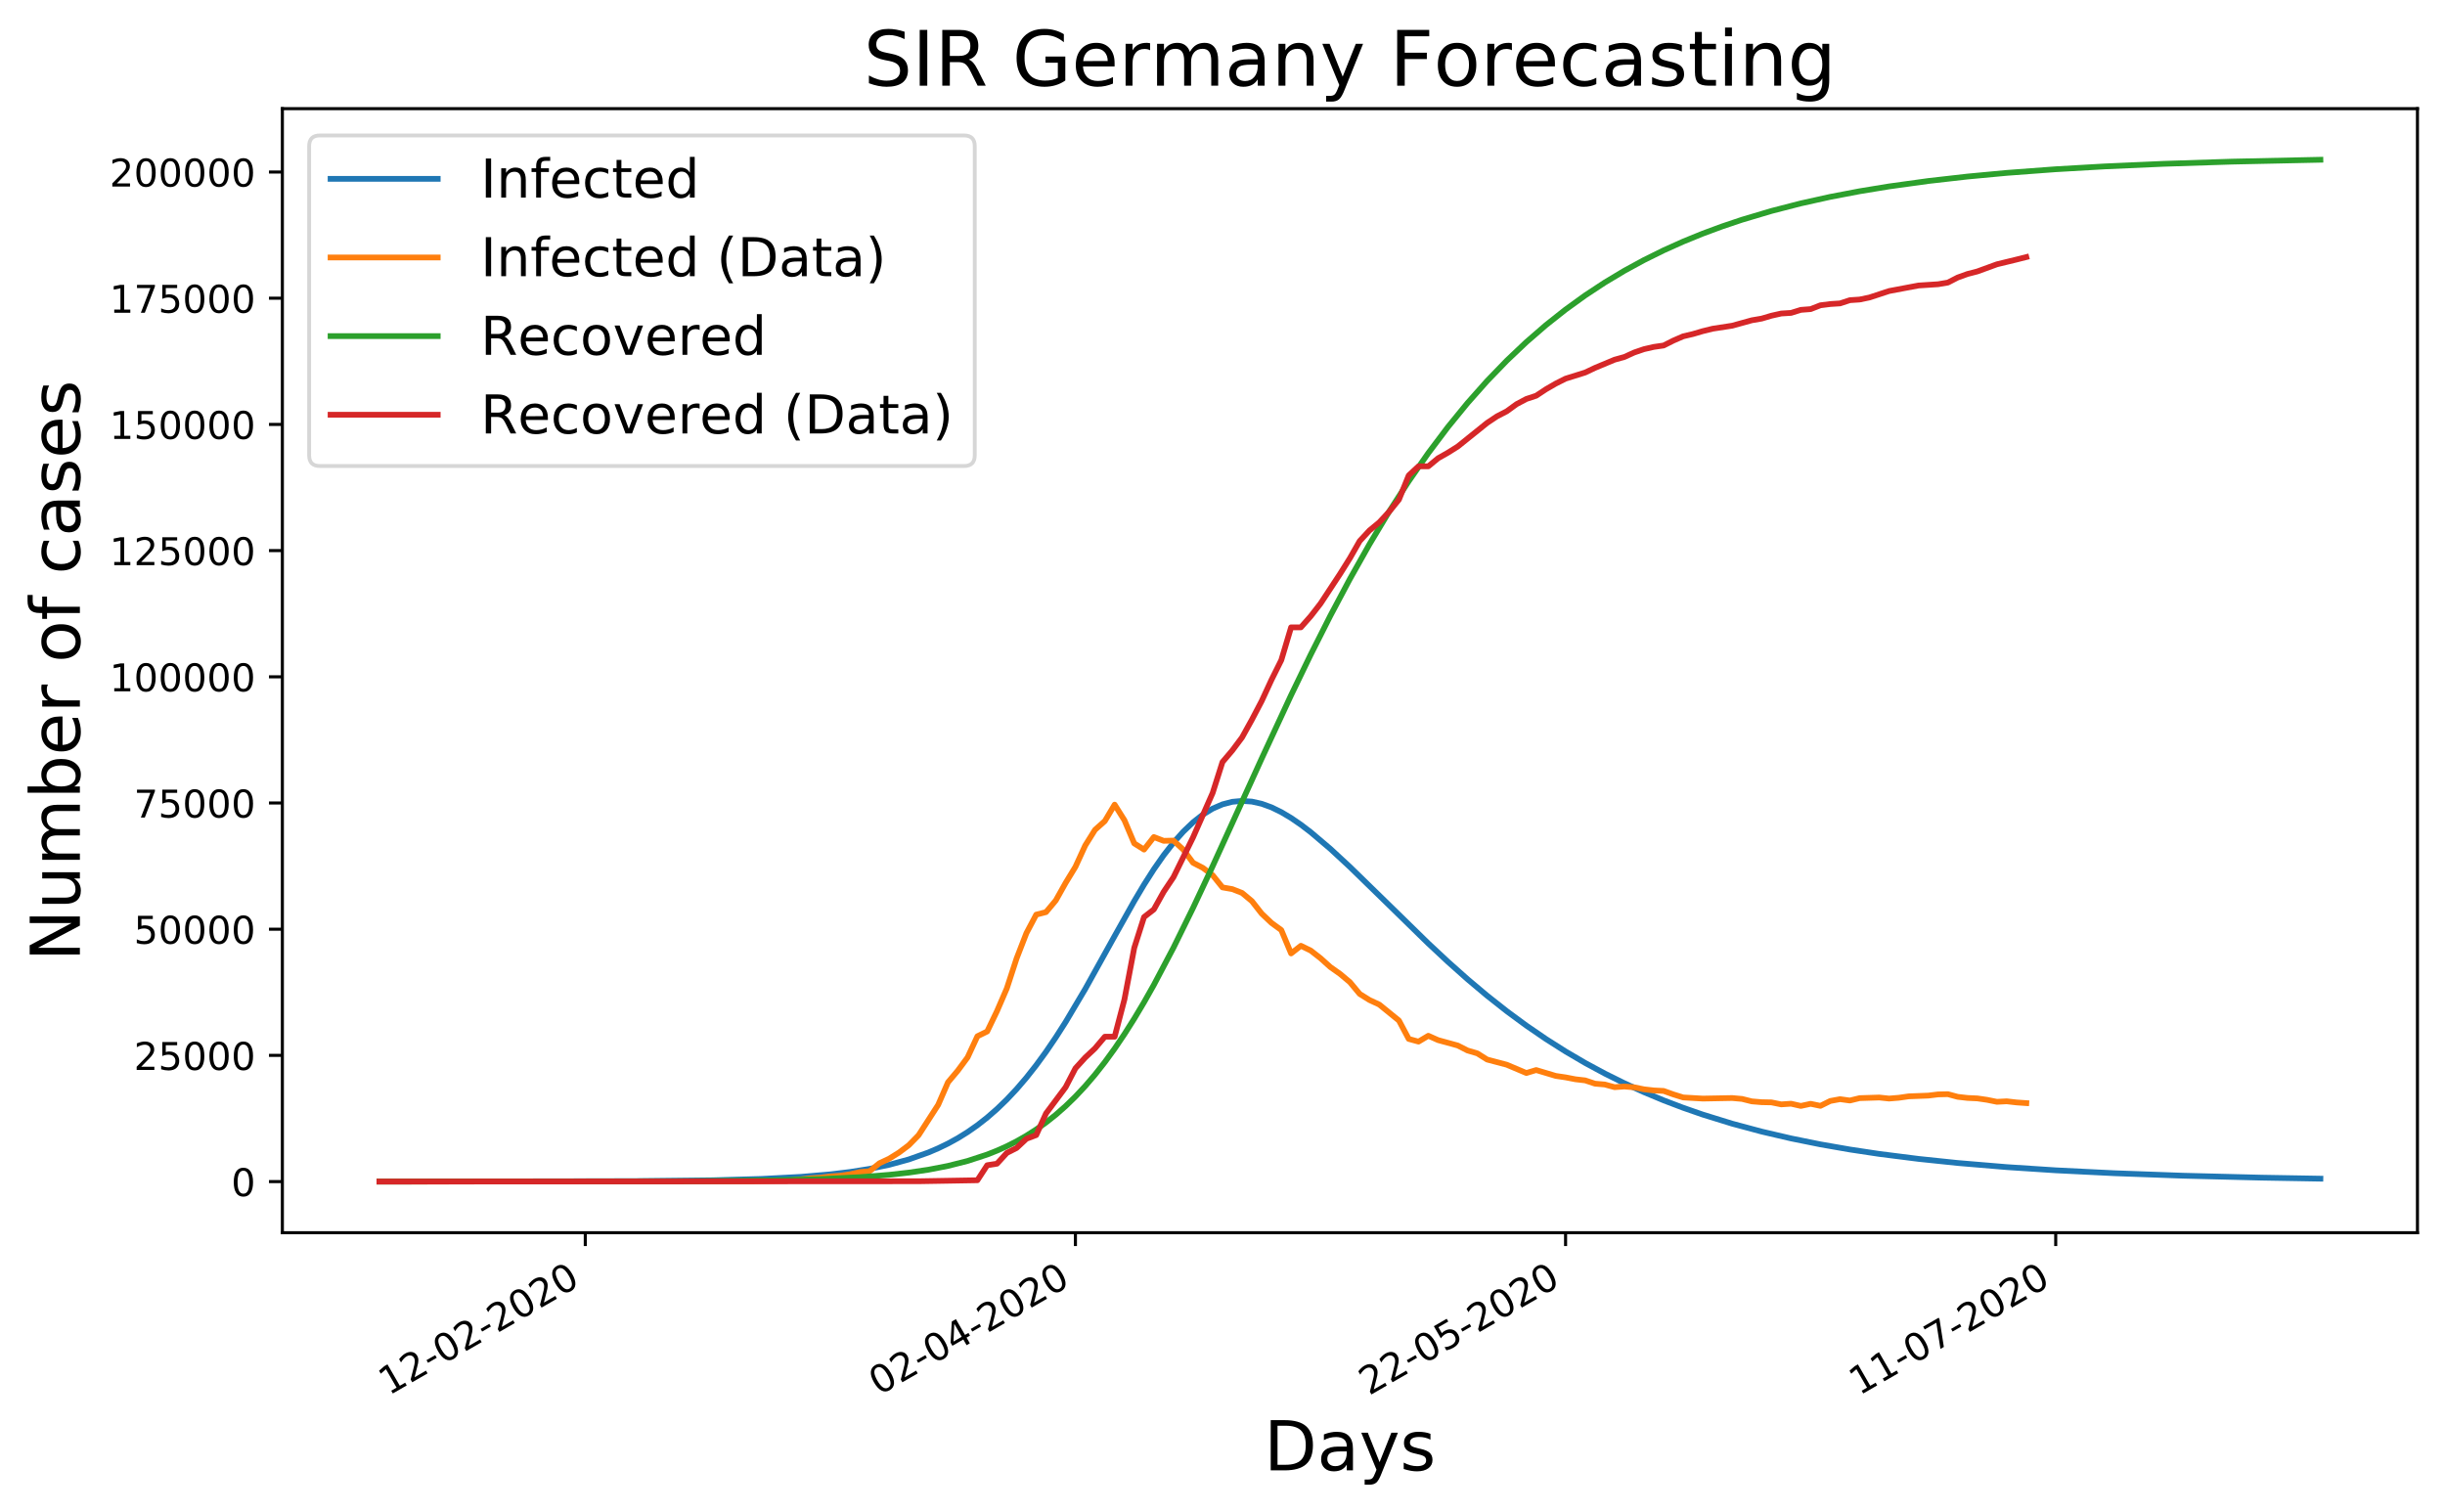 <?xml version="1.0" encoding="utf-8" standalone="no"?>
<!DOCTYPE svg PUBLIC "-//W3C//DTD SVG 1.1//EN"
  "http://www.w3.org/Graphics/SVG/1.1/DTD/svg11.dtd">
<!-- Created with matplotlib (https://matplotlib.org/) -->
<svg height="395.217pt" version="1.1" viewBox="0 0 638.996 395.217" width="638.996pt" xmlns="http://www.w3.org/2000/svg" xmlns:xlink="http://www.w3.org/1999/xlink">
 <defs>
  <style type="text/css">
*{stroke-linecap:butt;stroke-linejoin:round;}
  </style>
 </defs>
 <g id="figure_1">
  <g id="patch_1">
   <path d="M 0 395.217 
L 638.996 395.217 
L 638.996 0 
L 0 0 
z
" style="fill:#ffffff;"/>
  </g>
  <g id="axes_1">
   <g id="patch_2">
    <path d="M 73.796 322.157 
L 631.796 322.157 
L 631.796 28.397 
L 73.796 28.397 
z
" style="fill:#ffffff;"/>
   </g>
   <g id="matplotlib.axis_1">
    <g id="xtick_1">
     <g id="line2d_1">
      <defs>
       <path d="M 0 0 
L 0 3.5 
" id="m60df601d31" style="stroke:#000000;stroke-width:0.8;"/>
      </defs>
      <g>
       <use style="stroke:#000000;stroke-width:0.8;" x="152.961" xlink:href="#m60df601d31" y="322.157"/>
      </g>
     </g>
     <g id="text_1">
      <!-- 12-02-2020 -->
      <defs>
       <path d="M 12.406 8.297 
L 28.516 8.297 
L 28.516 63.922 
L 10.984 60.406 
L 10.984 69.391 
L 28.422 72.906 
L 38.281 72.906 
L 38.281 8.297 
L 54.391 8.297 
L 54.391 0 
L 12.406 0 
z
" id="DejaVuSans-49"/>
       <path d="M 19.188 8.297 
L 53.609 8.297 
L 53.609 0 
L 7.328 0 
L 7.328 8.297 
Q 12.938 14.109 22.625 23.891 
Q 32.328 33.688 34.812 36.531 
Q 39.547 41.844 41.422 45.531 
Q 43.312 49.219 43.312 52.781 
Q 43.312 58.594 39.234 62.25 
Q 35.156 65.922 28.609 65.922 
Q 23.969 65.922 18.812 64.312 
Q 13.672 62.703 7.812 59.422 
L 7.812 69.391 
Q 13.766 71.781 18.938 73 
Q 24.125 74.219 28.422 74.219 
Q 39.75 74.219 46.484 68.547 
Q 53.219 62.891 53.219 53.422 
Q 53.219 48.922 51.531 44.891 
Q 49.859 40.875 45.406 35.406 
Q 44.188 33.984 37.641 27.219 
Q 31.109 20.453 19.188 8.297 
z
" id="DejaVuSans-50"/>
       <path d="M 4.891 31.391 
L 31.203 31.391 
L 31.203 23.391 
L 4.891 23.391 
z
" id="DejaVuSans-45"/>
       <path d="M 31.781 66.406 
Q 24.172 66.406 20.328 58.906 
Q 16.5 51.422 16.5 36.375 
Q 16.5 21.391 20.328 13.891 
Q 24.172 6.391 31.781 6.391 
Q 39.453 6.391 43.281 13.891 
Q 47.125 21.391 47.125 36.375 
Q 47.125 51.422 43.281 58.906 
Q 39.453 66.406 31.781 66.406 
z
M 31.781 74.219 
Q 44.047 74.219 50.516 64.516 
Q 56.984 54.828 56.984 36.375 
Q 56.984 17.969 50.516 8.266 
Q 44.047 -1.422 31.781 -1.422 
Q 19.531 -1.422 13.062 8.266 
Q 6.594 17.969 6.594 36.375 
Q 6.594 54.828 13.062 64.516 
Q 19.531 74.219 31.781 74.219 
z
" id="DejaVuSans-48"/>
      </defs>
      <g transform="translate(101.591 364.795)rotate(-30)scale(0.1 -0.1)">
       <use xlink:href="#DejaVuSans-49"/>
       <use x="63.623" xlink:href="#DejaVuSans-50"/>
       <use x="127.246" xlink:href="#DejaVuSans-45"/>
       <use x="163.33" xlink:href="#DejaVuSans-48"/>
       <use x="226.953" xlink:href="#DejaVuSans-50"/>
       <use x="290.576" xlink:href="#DejaVuSans-45"/>
       <use x="326.66" xlink:href="#DejaVuSans-50"/>
       <use x="390.283" xlink:href="#DejaVuSans-48"/>
       <use x="453.906" xlink:href="#DejaVuSans-50"/>
       <use x="517.529" xlink:href="#DejaVuSans-48"/>
      </g>
     </g>
    </g>
    <g id="xtick_2">
     <g id="line2d_2">
      <g>
       <use style="stroke:#000000;stroke-width:0.8;" x="281.06" xlink:href="#m60df601d31" y="322.157"/>
      </g>
     </g>
     <g id="text_2">
      <!-- 02-04-2020 -->
      <defs>
       <path d="M 37.797 64.312 
L 12.891 25.391 
L 37.797 25.391 
z
M 35.203 72.906 
L 47.609 72.906 
L 47.609 25.391 
L 58.016 25.391 
L 58.016 17.188 
L 47.609 17.188 
L 47.609 0 
L 37.797 0 
L 37.797 17.188 
L 4.891 17.188 
L 4.891 26.703 
z
" id="DejaVuSans-52"/>
      </defs>
      <g transform="translate(229.691 364.795)rotate(-30)scale(0.1 -0.1)">
       <use xlink:href="#DejaVuSans-48"/>
       <use x="63.623" xlink:href="#DejaVuSans-50"/>
       <use x="127.246" xlink:href="#DejaVuSans-45"/>
       <use x="163.33" xlink:href="#DejaVuSans-48"/>
       <use x="226.953" xlink:href="#DejaVuSans-52"/>
       <use x="290.576" xlink:href="#DejaVuSans-45"/>
       <use x="326.66" xlink:href="#DejaVuSans-50"/>
       <use x="390.283" xlink:href="#DejaVuSans-48"/>
       <use x="453.906" xlink:href="#DejaVuSans-50"/>
       <use x="517.529" xlink:href="#DejaVuSans-48"/>
      </g>
     </g>
    </g>
    <g id="xtick_3">
     <g id="line2d_3">
      <g>
       <use style="stroke:#000000;stroke-width:0.8;" x="409.159" xlink:href="#m60df601d31" y="322.157"/>
      </g>
     </g>
     <g id="text_3">
      <!-- 22-05-2020 -->
      <defs>
       <path d="M 10.797 72.906 
L 49.516 72.906 
L 49.516 64.594 
L 19.828 64.594 
L 19.828 46.734 
Q 21.969 47.469 24.109 47.828 
Q 26.266 48.188 28.422 48.188 
Q 40.625 48.188 47.75 41.5 
Q 54.891 34.812 54.891 23.391 
Q 54.891 11.625 47.562 5.094 
Q 40.234 -1.422 26.906 -1.422 
Q 22.312 -1.422 17.547 -0.641 
Q 12.797 0.141 7.719 1.703 
L 7.719 11.625 
Q 12.109 9.234 16.797 8.062 
Q 21.484 6.891 26.703 6.891 
Q 35.156 6.891 40.078 11.328 
Q 45.016 15.766 45.016 23.391 
Q 45.016 31 40.078 35.438 
Q 35.156 39.891 26.703 39.891 
Q 22.75 39.891 18.812 39.016 
Q 14.891 38.141 10.797 36.281 
z
" id="DejaVuSans-53"/>
      </defs>
      <g transform="translate(357.79 364.795)rotate(-30)scale(0.1 -0.1)">
       <use xlink:href="#DejaVuSans-50"/>
       <use x="63.623" xlink:href="#DejaVuSans-50"/>
       <use x="127.246" xlink:href="#DejaVuSans-45"/>
       <use x="163.33" xlink:href="#DejaVuSans-48"/>
       <use x="226.953" xlink:href="#DejaVuSans-53"/>
       <use x="290.576" xlink:href="#DejaVuSans-45"/>
       <use x="326.66" xlink:href="#DejaVuSans-50"/>
       <use x="390.283" xlink:href="#DejaVuSans-48"/>
       <use x="453.906" xlink:href="#DejaVuSans-50"/>
       <use x="517.529" xlink:href="#DejaVuSans-48"/>
      </g>
     </g>
    </g>
    <g id="xtick_4">
     <g id="line2d_4">
      <g>
       <use style="stroke:#000000;stroke-width:0.8;" x="537.258" xlink:href="#m60df601d31" y="322.157"/>
      </g>
     </g>
     <g id="text_4">
      <!-- 11-07-2020 -->
      <defs>
       <path d="M 8.203 72.906 
L 55.078 72.906 
L 55.078 68.703 
L 28.609 0 
L 18.312 0 
L 43.219 64.594 
L 8.203 64.594 
z
" id="DejaVuSans-55"/>
      </defs>
      <g transform="translate(485.889 364.795)rotate(-30)scale(0.1 -0.1)">
       <use xlink:href="#DejaVuSans-49"/>
       <use x="63.623" xlink:href="#DejaVuSans-49"/>
       <use x="127.246" xlink:href="#DejaVuSans-45"/>
       <use x="163.33" xlink:href="#DejaVuSans-48"/>
       <use x="226.953" xlink:href="#DejaVuSans-55"/>
       <use x="290.576" xlink:href="#DejaVuSans-45"/>
       <use x="326.66" xlink:href="#DejaVuSans-50"/>
       <use x="390.283" xlink:href="#DejaVuSans-48"/>
       <use x="453.906" xlink:href="#DejaVuSans-50"/>
       <use x="517.529" xlink:href="#DejaVuSans-48"/>
      </g>
     </g>
    </g>
    <g id="text_5">
     <!-- Days -->
     <defs>
      <path d="M 19.672 64.797 
L 19.672 8.109 
L 31.594 8.109 
Q 46.688 8.109 53.688 14.938 
Q 60.688 21.781 60.688 36.531 
Q 60.688 51.172 53.688 57.984 
Q 46.688 64.797 31.594 64.797 
z
M 9.812 72.906 
L 30.078 72.906 
Q 51.266 72.906 61.172 64.094 
Q 71.094 55.281 71.094 36.531 
Q 71.094 17.672 61.125 8.828 
Q 51.172 0 30.078 0 
L 9.812 0 
z
" id="DejaVuSans-68"/>
      <path d="M 34.281 27.484 
Q 23.391 27.484 19.188 25 
Q 14.984 22.516 14.984 16.5 
Q 14.984 11.719 18.141 8.906 
Q 21.297 6.109 26.703 6.109 
Q 34.188 6.109 38.703 11.406 
Q 43.219 16.703 43.219 25.484 
L 43.219 27.484 
z
M 52.203 31.203 
L 52.203 0 
L 43.219 0 
L 43.219 8.297 
Q 40.141 3.328 35.547 0.953 
Q 30.953 -1.422 24.312 -1.422 
Q 15.922 -1.422 10.953 3.297 
Q 6 8.016 6 15.922 
Q 6 25.141 12.172 29.828 
Q 18.359 34.516 30.609 34.516 
L 43.219 34.516 
L 43.219 35.406 
Q 43.219 41.609 39.141 45 
Q 35.062 48.391 27.688 48.391 
Q 23 48.391 18.547 47.266 
Q 14.109 46.141 10.016 43.891 
L 10.016 52.203 
Q 14.938 54.109 19.578 55.047 
Q 24.219 56 28.609 56 
Q 40.484 56 46.344 49.844 
Q 52.203 43.703 52.203 31.203 
z
" id="DejaVuSans-97"/>
      <path d="M 32.172 -5.078 
Q 28.375 -14.844 24.75 -17.812 
Q 21.141 -20.797 15.094 -20.797 
L 7.906 -20.797 
L 7.906 -13.281 
L 13.188 -13.281 
Q 16.891 -13.281 18.938 -11.516 
Q 21 -9.766 23.484 -3.219 
L 25.094 0.875 
L 2.984 54.688 
L 12.5 54.688 
L 29.594 11.922 
L 46.688 54.688 
L 56.203 54.688 
z
" id="DejaVuSans-121"/>
      <path d="M 44.281 53.078 
L 44.281 44.578 
Q 40.484 46.531 36.375 47.5 
Q 32.281 48.484 27.875 48.484 
Q 21.188 48.484 17.844 46.438 
Q 14.5 44.391 14.5 40.281 
Q 14.5 37.156 16.891 35.375 
Q 19.281 33.594 26.516 31.984 
L 29.594 31.297 
Q 39.156 29.25 43.188 25.516 
Q 47.219 21.781 47.219 15.094 
Q 47.219 7.469 41.188 3.016 
Q 35.156 -1.422 24.609 -1.422 
Q 20.219 -1.422 15.453 -0.562 
Q 10.688 0.297 5.422 2 
L 5.422 11.281 
Q 10.406 8.688 15.234 7.391 
Q 20.062 6.109 24.812 6.109 
Q 31.156 6.109 34.562 8.281 
Q 37.984 10.453 37.984 14.406 
Q 37.984 18.062 35.516 20.016 
Q 33.062 21.969 24.703 23.781 
L 21.578 24.516 
Q 13.234 26.266 9.516 29.906 
Q 5.812 33.547 5.812 39.891 
Q 5.812 47.609 11.281 51.797 
Q 16.75 56 26.812 56 
Q 31.781 56 36.172 55.266 
Q 40.578 54.547 44.281 53.078 
z
" id="DejaVuSans-115"/>
     </defs>
     <g transform="translate(330.335 384.273)scale(0.18 -0.18)">
      <use xlink:href="#DejaVuSans-68"/>
      <use x="77.002" xlink:href="#DejaVuSans-97"/>
      <use x="138.281" xlink:href="#DejaVuSans-121"/>
      <use x="197.461" xlink:href="#DejaVuSans-115"/>
     </g>
    </g>
   </g>
   <g id="matplotlib.axis_2">
    <g id="ytick_1">
     <g id="line2d_5">
      <defs>
       <path d="M 0 0 
L -3.5 0 
" id="m7506758a87" style="stroke:#000000;stroke-width:0.8;"/>
      </defs>
      <g>
       <use style="stroke:#000000;stroke-width:0.8;" x="73.796" xlink:href="#m7506758a87" y="308.804"/>
      </g>
     </g>
     <g id="text_6">
      <!-- 0 -->
      <g transform="translate(60.433 312.603)scale(0.1 -0.1)">
       <use xlink:href="#DejaVuSans-48"/>
      </g>
     </g>
    </g>
    <g id="ytick_2">
     <g id="line2d_6">
      <g>
       <use style="stroke:#000000;stroke-width:0.8;" x="73.796" xlink:href="#m7506758a87" y="275.823"/>
      </g>
     </g>
     <g id="text_7">
      <!-- 25000 -->
      <g transform="translate(34.983 279.622)scale(0.1 -0.1)">
       <use xlink:href="#DejaVuSans-50"/>
       <use x="63.623" xlink:href="#DejaVuSans-53"/>
       <use x="127.246" xlink:href="#DejaVuSans-48"/>
       <use x="190.869" xlink:href="#DejaVuSans-48"/>
       <use x="254.492" xlink:href="#DejaVuSans-48"/>
      </g>
     </g>
    </g>
    <g id="ytick_3">
     <g id="line2d_7">
      <g>
       <use style="stroke:#000000;stroke-width:0.8;" x="73.796" xlink:href="#m7506758a87" y="242.842"/>
      </g>
     </g>
     <g id="text_8">
      <!-- 50000 -->
      <g transform="translate(34.983 246.641)scale(0.1 -0.1)">
       <use xlink:href="#DejaVuSans-53"/>
       <use x="63.623" xlink:href="#DejaVuSans-48"/>
       <use x="127.246" xlink:href="#DejaVuSans-48"/>
       <use x="190.869" xlink:href="#DejaVuSans-48"/>
       <use x="254.492" xlink:href="#DejaVuSans-48"/>
      </g>
     </g>
    </g>
    <g id="ytick_4">
     <g id="line2d_8">
      <g>
       <use style="stroke:#000000;stroke-width:0.8;" x="73.796" xlink:href="#m7506758a87" y="209.861"/>
      </g>
     </g>
     <g id="text_9">
      <!-- 75000 -->
      <g transform="translate(34.983 213.66)scale(0.1 -0.1)">
       <use xlink:href="#DejaVuSans-55"/>
       <use x="63.623" xlink:href="#DejaVuSans-53"/>
       <use x="127.246" xlink:href="#DejaVuSans-48"/>
       <use x="190.869" xlink:href="#DejaVuSans-48"/>
       <use x="254.492" xlink:href="#DejaVuSans-48"/>
      </g>
     </g>
    </g>
    <g id="ytick_5">
     <g id="line2d_9">
      <g>
       <use style="stroke:#000000;stroke-width:0.8;" x="73.796" xlink:href="#m7506758a87" y="176.88"/>
      </g>
     </g>
     <g id="text_10">
      <!-- 100000 -->
      <g transform="translate(28.621 180.679)scale(0.1 -0.1)">
       <use xlink:href="#DejaVuSans-49"/>
       <use x="63.623" xlink:href="#DejaVuSans-48"/>
       <use x="127.246" xlink:href="#DejaVuSans-48"/>
       <use x="190.869" xlink:href="#DejaVuSans-48"/>
       <use x="254.492" xlink:href="#DejaVuSans-48"/>
       <use x="318.115" xlink:href="#DejaVuSans-48"/>
      </g>
     </g>
    </g>
    <g id="ytick_6">
     <g id="line2d_10">
      <g>
       <use style="stroke:#000000;stroke-width:0.8;" x="73.796" xlink:href="#m7506758a87" y="143.899"/>
      </g>
     </g>
     <g id="text_11">
      <!-- 125000 -->
      <g transform="translate(28.621 147.698)scale(0.1 -0.1)">
       <use xlink:href="#DejaVuSans-49"/>
       <use x="63.623" xlink:href="#DejaVuSans-50"/>
       <use x="127.246" xlink:href="#DejaVuSans-53"/>
       <use x="190.869" xlink:href="#DejaVuSans-48"/>
       <use x="254.492" xlink:href="#DejaVuSans-48"/>
       <use x="318.115" xlink:href="#DejaVuSans-48"/>
      </g>
     </g>
    </g>
    <g id="ytick_7">
     <g id="line2d_11">
      <g>
       <use style="stroke:#000000;stroke-width:0.8;" x="73.796" xlink:href="#m7506758a87" y="110.918"/>
      </g>
     </g>
     <g id="text_12">
      <!-- 150000 -->
      <g transform="translate(28.621 114.717)scale(0.1 -0.1)">
       <use xlink:href="#DejaVuSans-49"/>
       <use x="63.623" xlink:href="#DejaVuSans-53"/>
       <use x="127.246" xlink:href="#DejaVuSans-48"/>
       <use x="190.869" xlink:href="#DejaVuSans-48"/>
       <use x="254.492" xlink:href="#DejaVuSans-48"/>
       <use x="318.115" xlink:href="#DejaVuSans-48"/>
      </g>
     </g>
    </g>
    <g id="ytick_8">
     <g id="line2d_12">
      <g>
       <use style="stroke:#000000;stroke-width:0.8;" x="73.796" xlink:href="#m7506758a87" y="77.937"/>
      </g>
     </g>
     <g id="text_13">
      <!-- 175000 -->
      <g transform="translate(28.621 81.736)scale(0.1 -0.1)">
       <use xlink:href="#DejaVuSans-49"/>
       <use x="63.623" xlink:href="#DejaVuSans-55"/>
       <use x="127.246" xlink:href="#DejaVuSans-53"/>
       <use x="190.869" xlink:href="#DejaVuSans-48"/>
       <use x="254.492" xlink:href="#DejaVuSans-48"/>
       <use x="318.115" xlink:href="#DejaVuSans-48"/>
      </g>
     </g>
    </g>
    <g id="ytick_9">
     <g id="line2d_13">
      <g>
       <use style="stroke:#000000;stroke-width:0.8;" x="73.796" xlink:href="#m7506758a87" y="44.956"/>
      </g>
     </g>
     <g id="text_14">
      <!-- 200000 -->
      <g transform="translate(28.621 48.755)scale(0.1 -0.1)">
       <use xlink:href="#DejaVuSans-50"/>
       <use x="63.623" xlink:href="#DejaVuSans-48"/>
       <use x="127.246" xlink:href="#DejaVuSans-48"/>
       <use x="190.869" xlink:href="#DejaVuSans-48"/>
       <use x="254.492" xlink:href="#DejaVuSans-48"/>
       <use x="318.115" xlink:href="#DejaVuSans-48"/>
      </g>
     </g>
    </g>
    <g id="text_15">
     <!-- Number of cases -->
     <defs>
      <path d="M 9.812 72.906 
L 23.094 72.906 
L 55.422 11.922 
L 55.422 72.906 
L 64.984 72.906 
L 64.984 0 
L 51.703 0 
L 19.391 60.984 
L 19.391 0 
L 9.812 0 
z
" id="DejaVuSans-78"/>
      <path d="M 8.5 21.578 
L 8.5 54.688 
L 17.484 54.688 
L 17.484 21.922 
Q 17.484 14.156 20.5 10.266 
Q 23.531 6.391 29.594 6.391 
Q 36.859 6.391 41.078 11.031 
Q 45.312 15.672 45.312 23.688 
L 45.312 54.688 
L 54.297 54.688 
L 54.297 0 
L 45.312 0 
L 45.312 8.406 
Q 42.047 3.422 37.719 1 
Q 33.406 -1.422 27.688 -1.422 
Q 18.266 -1.422 13.375 4.438 
Q 8.5 10.297 8.5 21.578 
z
M 31.109 56 
z
" id="DejaVuSans-117"/>
      <path d="M 52 44.188 
Q 55.375 50.25 60.062 53.125 
Q 64.75 56 71.094 56 
Q 79.641 56 84.281 50.016 
Q 88.922 44.047 88.922 33.016 
L 88.922 0 
L 79.891 0 
L 79.891 32.719 
Q 79.891 40.578 77.094 44.375 
Q 74.312 48.188 68.609 48.188 
Q 61.625 48.188 57.562 43.547 
Q 53.516 38.922 53.516 30.906 
L 53.516 0 
L 44.484 0 
L 44.484 32.719 
Q 44.484 40.625 41.703 44.406 
Q 38.922 48.188 33.109 48.188 
Q 26.219 48.188 22.156 43.531 
Q 18.109 38.875 18.109 30.906 
L 18.109 0 
L 9.078 0 
L 9.078 54.688 
L 18.109 54.688 
L 18.109 46.188 
Q 21.188 51.219 25.484 53.609 
Q 29.781 56 35.688 56 
Q 41.656 56 45.828 52.969 
Q 50 49.953 52 44.188 
z
" id="DejaVuSans-109"/>
      <path d="M 48.688 27.297 
Q 48.688 37.203 44.609 42.844 
Q 40.531 48.484 33.406 48.484 
Q 26.266 48.484 22.188 42.844 
Q 18.109 37.203 18.109 27.297 
Q 18.109 17.391 22.188 11.75 
Q 26.266 6.109 33.406 6.109 
Q 40.531 6.109 44.609 11.75 
Q 48.688 17.391 48.688 27.297 
z
M 18.109 46.391 
Q 20.953 51.266 25.266 53.625 
Q 29.594 56 35.594 56 
Q 45.562 56 51.781 48.094 
Q 58.016 40.188 58.016 27.297 
Q 58.016 14.406 51.781 6.484 
Q 45.562 -1.422 35.594 -1.422 
Q 29.594 -1.422 25.266 0.953 
Q 20.953 3.328 18.109 8.203 
L 18.109 0 
L 9.078 0 
L 9.078 75.984 
L 18.109 75.984 
z
" id="DejaVuSans-98"/>
      <path d="M 56.203 29.594 
L 56.203 25.203 
L 14.891 25.203 
Q 15.484 15.922 20.484 11.062 
Q 25.484 6.203 34.422 6.203 
Q 39.594 6.203 44.453 7.469 
Q 49.312 8.734 54.109 11.281 
L 54.109 2.781 
Q 49.266 0.734 44.188 -0.344 
Q 39.109 -1.422 33.891 -1.422 
Q 20.797 -1.422 13.156 6.188 
Q 5.516 13.812 5.516 26.812 
Q 5.516 40.234 12.766 48.109 
Q 20.016 56 32.328 56 
Q 43.359 56 49.781 48.891 
Q 56.203 41.797 56.203 29.594 
z
M 47.219 32.234 
Q 47.125 39.594 43.094 43.984 
Q 39.062 48.391 32.422 48.391 
Q 24.906 48.391 20.391 44.141 
Q 15.875 39.891 15.188 32.172 
z
" id="DejaVuSans-101"/>
      <path d="M 41.109 46.297 
Q 39.594 47.172 37.812 47.578 
Q 36.031 48 33.891 48 
Q 26.266 48 22.188 43.047 
Q 18.109 38.094 18.109 28.812 
L 18.109 0 
L 9.078 0 
L 9.078 54.688 
L 18.109 54.688 
L 18.109 46.188 
Q 20.953 51.172 25.484 53.578 
Q 30.031 56 36.531 56 
Q 37.453 56 38.578 55.875 
Q 39.703 55.766 41.062 55.516 
z
" id="DejaVuSans-114"/>
      <path id="DejaVuSans-32"/>
      <path d="M 30.609 48.391 
Q 23.391 48.391 19.188 42.75 
Q 14.984 37.109 14.984 27.297 
Q 14.984 17.484 19.156 11.844 
Q 23.344 6.203 30.609 6.203 
Q 37.797 6.203 41.984 11.859 
Q 46.188 17.531 46.188 27.297 
Q 46.188 37.016 41.984 42.703 
Q 37.797 48.391 30.609 48.391 
z
M 30.609 56 
Q 42.328 56 49.016 48.375 
Q 55.719 40.766 55.719 27.297 
Q 55.719 13.875 49.016 6.219 
Q 42.328 -1.422 30.609 -1.422 
Q 18.844 -1.422 12.172 6.219 
Q 5.516 13.875 5.516 27.297 
Q 5.516 40.766 12.172 48.375 
Q 18.844 56 30.609 56 
z
" id="DejaVuSans-111"/>
      <path d="M 37.109 75.984 
L 37.109 68.5 
L 28.516 68.5 
Q 23.688 68.5 21.797 66.547 
Q 19.922 64.594 19.922 59.516 
L 19.922 54.688 
L 34.719 54.688 
L 34.719 47.703 
L 19.922 47.703 
L 19.922 0 
L 10.891 0 
L 10.891 47.703 
L 2.297 47.703 
L 2.297 54.688 
L 10.891 54.688 
L 10.891 58.5 
Q 10.891 67.625 15.141 71.797 
Q 19.391 75.984 28.609 75.984 
z
" id="DejaVuSans-102"/>
      <path d="M 48.781 52.594 
L 48.781 44.188 
Q 44.969 46.297 41.141 47.344 
Q 37.312 48.391 33.406 48.391 
Q 24.656 48.391 19.812 42.844 
Q 14.984 37.312 14.984 27.297 
Q 14.984 17.281 19.812 11.734 
Q 24.656 6.203 33.406 6.203 
Q 37.312 6.203 41.141 7.25 
Q 44.969 8.297 48.781 10.406 
L 48.781 2.094 
Q 45.016 0.344 40.984 -0.531 
Q 36.969 -1.422 32.422 -1.422 
Q 20.062 -1.422 12.781 6.344 
Q 5.516 14.109 5.516 27.297 
Q 5.516 40.672 12.859 48.328 
Q 20.219 56 33.016 56 
Q 37.156 56 41.109 55.141 
Q 45.062 54.297 48.781 52.594 
z
" id="DejaVuSans-99"/>
     </defs>
     <g transform="translate(20.877 251.206)rotate(-90)scale(0.18 -0.18)">
      <use xlink:href="#DejaVuSans-78"/>
      <use x="74.805" xlink:href="#DejaVuSans-117"/>
      <use x="138.184" xlink:href="#DejaVuSans-109"/>
      <use x="235.596" xlink:href="#DejaVuSans-98"/>
      <use x="299.072" xlink:href="#DejaVuSans-101"/>
      <use x="360.596" xlink:href="#DejaVuSans-114"/>
      <use x="401.709" xlink:href="#DejaVuSans-32"/>
      <use x="433.496" xlink:href="#DejaVuSans-111"/>
      <use x="494.678" xlink:href="#DejaVuSans-102"/>
      <use x="529.883" xlink:href="#DejaVuSans-32"/>
      <use x="561.67" xlink:href="#DejaVuSans-99"/>
      <use x="616.65" xlink:href="#DejaVuSans-97"/>
      <use x="677.93" xlink:href="#DejaVuSans-115"/>
      <use x="730.029" xlink:href="#DejaVuSans-101"/>
      <use x="791.553" xlink:href="#DejaVuSans-115"/>
     </g>
    </g>
   </g>
   <g id="line2d_14">
    <path clip-path="url(#p386b4f21d1)" d="M 99.159 308.802 
L 165.771 308.695 
L 186.267 308.461 
L 199.077 308.104 
L 209.325 307.566 
L 217.011 306.91 
L 222.134 306.294 
L 227.258 305.482 
L 232.382 304.413 
L 237.506 303.013 
L 242.63 301.197 
L 245.192 300.104 
L 247.754 298.864 
L 250.316 297.457 
L 252.878 295.867 
L 255.44 294.076 
L 258.002 292.069 
L 260.564 289.835 
L 263.126 287.359 
L 265.688 284.631 
L 268.25 281.642 
L 270.812 278.389 
L 273.374 274.874 
L 275.936 271.105 
L 278.498 267.097 
L 283.622 258.47 
L 291.308 244.629 
L 296.432 235.496 
L 298.994 231.19 
L 301.556 227.179 
L 304.118 223.517 
L 306.68 220.233 
L 309.242 217.355 
L 311.804 214.903 
L 314.366 212.892 
L 316.928 211.329 
L 319.49 210.216 
L 322.052 209.548 
L 324.614 209.313 
L 327.176 209.494 
L 329.738 210.064 
L 332.3 210.993 
L 334.862 212.244 
L 337.424 213.769 
L 339.986 215.527 
L 342.548 217.479 
L 347.672 221.824 
L 352.796 226.565 
L 363.044 236.553 
L 373.291 246.57 
L 378.415 251.353 
L 383.539 255.913 
L 388.663 260.223 
L 393.787 264.266 
L 398.911 268.036 
L 404.035 271.541 
L 409.159 274.792 
L 414.283 277.795 
L 419.407 280.56 
L 424.531 283.102 
L 429.655 285.432 
L 434.779 287.566 
L 439.903 289.515 
L 445.027 291.294 
L 452.713 293.668 
L 460.399 295.731 
L 468.085 297.523 
L 475.771 299.075 
L 483.457 300.416 
L 491.143 301.572 
L 501.391 302.871 
L 511.639 303.942 
L 524.449 305.018 
L 537.258 305.855 
L 552.63 306.617 
L 570.564 307.265 
L 591.06 307.774 
L 606.432 308.041 
L 606.432 308.041 
" style="fill:none;stroke:#1f77b4;stroke-linecap:square;stroke-width:1.5;"/>
   </g>
   <g id="line2d_15">
    <path clip-path="url(#p386b4f21d1)" d="M 99.159 308.804 
L 196.515 308.721 
L 206.763 308.48 
L 211.887 307.943 
L 214.449 307.774 
L 217.011 307.456 
L 219.572 307.276 
L 222.134 306.906 
L 224.696 306.32 
L 227.258 306.096 
L 229.82 304.017 
L 232.382 302.816 
L 234.944 301.22 
L 237.506 299.299 
L 240.068 296.68 
L 245.192 288.742 
L 247.754 282.857 
L 250.316 279.807 
L 252.878 276.342 
L 255.44 270.823 
L 258.002 269.566 
L 260.564 264.245 
L 263.126 258.323 
L 265.688 250.476 
L 268.25 243.879 
L 270.812 239.037 
L 273.374 238.376 
L 275.936 235.312 
L 278.498 230.742 
L 281.06 226.544 
L 283.622 220.964 
L 286.184 216.864 
L 288.746 214.58 
L 291.308 210.291 
L 293.87 214.37 
L 296.432 220.42 
L 298.994 222.032 
L 301.556 218.755 
L 304.118 219.745 
L 306.68 219.684 
L 309.242 222.035 
L 311.804 225.482 
L 314.366 226.809 
L 316.928 228.729 
L 319.49 231.915 
L 322.052 232.365 
L 324.614 233.365 
L 327.176 235.5 
L 329.738 238.764 
L 332.3 241.196 
L 334.862 243.068 
L 337.424 249.176 
L 339.986 247.178 
L 342.548 248.422 
L 345.11 250.417 
L 347.672 252.721 
L 350.234 254.532 
L 352.796 256.682 
L 355.358 259.759 
L 357.92 261.355 
L 360.482 262.546 
L 365.606 266.711 
L 368.168 271.52 
L 370.73 272.222 
L 373.291 270.694 
L 375.853 271.834 
L 380.977 273.239 
L 383.539 274.542 
L 386.101 275.298 
L 388.663 276.908 
L 393.787 278.261 
L 398.911 280.427 
L 401.473 279.653 
L 406.597 281.187 
L 409.159 281.567 
L 411.721 282.063 
L 414.283 282.357 
L 416.845 283.21 
L 419.407 283.431 
L 421.969 284.129 
L 424.531 283.955 
L 427.093 284.165 
L 429.655 284.687 
L 432.217 284.981 
L 434.779 285.108 
L 437.341 286.021 
L 439.903 286.815 
L 445.027 287.111 
L 452.713 286.967 
L 455.275 287.199 
L 457.837 287.839 
L 460.399 288.052 
L 462.961 288.104 
L 465.523 288.624 
L 468.085 288.45 
L 470.647 289.029 
L 473.209 288.475 
L 475.771 289.009 
L 478.333 287.736 
L 480.895 287.265 
L 483.457 287.616 
L 486.019 286.994 
L 491.143 286.832 
L 493.705 287.104 
L 496.267 286.895 
L 498.829 286.526 
L 503.953 286.33 
L 506.515 286.018 
L 509.077 285.958 
L 511.639 286.65 
L 514.201 286.944 
L 516.763 287.063 
L 519.325 287.435 
L 521.887 287.955 
L 524.449 287.823 
L 527.011 288.116 
L 529.572 288.295 
L 529.572 288.295 
" style="fill:none;stroke:#ff7f0e;stroke-linecap:square;stroke-width:1.5;"/>
   </g>
   <g id="line2d_16">
    <path clip-path="url(#p386b4f21d1)" d="M 99.159 308.804 
L 181.143 308.703 
L 201.639 308.484 
L 214.449 308.148 
L 224.696 307.646 
L 232.382 307.034 
L 237.506 306.457 
L 242.63 305.699 
L 247.754 304.707 
L 252.878 303.412 
L 258.002 301.731 
L 260.564 300.716 
L 263.126 299.567 
L 265.688 298.271 
L 268.25 296.812 
L 270.812 295.179 
L 273.374 293.358 
L 275.936 291.329 
L 278.498 289.075 
L 281.06 286.583 
L 283.622 283.84 
L 286.184 280.84 
L 288.746 277.579 
L 291.308 274.054 
L 293.87 270.267 
L 296.432 266.223 
L 298.994 261.931 
L 301.556 257.399 
L 306.68 247.682 
L 311.804 237.266 
L 316.928 226.363 
L 329.738 198.245 
L 337.424 181.68 
L 342.548 171.086 
L 347.672 160.945 
L 352.796 151.308 
L 357.92 142.217 
L 363.044 133.697 
L 368.168 125.758 
L 373.291 118.399 
L 378.415 111.597 
L 383.539 105.324 
L 388.663 99.552 
L 393.787 94.252 
L 398.911 89.397 
L 404.035 84.957 
L 409.159 80.903 
L 414.283 77.203 
L 419.407 73.829 
L 424.531 70.759 
L 429.655 67.967 
L 434.779 65.432 
L 439.903 63.131 
L 445.027 61.043 
L 450.151 59.149 
L 455.275 57.428 
L 462.961 55.136 
L 470.647 53.155 
L 478.333 51.448 
L 486.019 49.981 
L 493.705 48.72 
L 503.953 47.306 
L 514.201 46.14 
L 524.449 45.183 
L 537.258 44.23 
L 550.068 43.491 
L 565.44 42.814 
L 583.374 42.241 
L 606.432 41.75 
L 606.432 41.75 
" style="fill:none;stroke:#2ca02c;stroke-linecap:square;stroke-width:1.5;"/>
   </g>
   <g id="line2d_17">
    <path clip-path="url(#p386b4f21d1)" d="M 99.159 308.804 
L 240.068 308.716 
L 255.44 308.453 
L 258.002 304.526 
L 260.564 304.125 
L 263.126 301.32 
L 265.688 300.021 
L 268.25 297.616 
L 270.812 296.653 
L 273.374 290.994 
L 278.498 284.134 
L 281.06 279.2 
L 283.622 276.384 
L 286.184 273.976 
L 288.746 270.942 
L 291.308 270.942 
L 293.87 261.205 
L 296.432 247.723 
L 298.994 239.667 
L 301.556 237.68 
L 304.118 233.08 
L 306.68 229.254 
L 311.804 218.832 
L 316.928 207.222 
L 319.49 199.157 
L 322.052 196.141 
L 324.614 192.711 
L 327.176 188.093 
L 329.738 183.212 
L 332.3 177.671 
L 334.862 172.526 
L 337.424 163.951 
L 339.986 163.951 
L 342.548 161.049 
L 345.11 157.751 
L 350.234 149.967 
L 352.796 145.878 
L 355.358 141.392 
L 357.92 138.622 
L 360.482 136.511 
L 363.044 133.741 
L 365.606 130.574 
L 368.168 124.242 
L 370.73 121.867 
L 373.291 121.867 
L 375.853 119.757 
L 378.415 118.306 
L 380.977 116.7 
L 388.663 110.522 
L 391.225 108.811 
L 393.787 107.488 
L 396.349 105.626 
L 398.911 104.267 
L 401.473 103.423 
L 404.035 101.728 
L 406.597 100.249 
L 409.159 98.96 
L 414.283 97.355 
L 416.845 96.144 
L 421.969 94.005 
L 424.531 93.293 
L 427.093 92.125 
L 429.655 91.251 
L 432.217 90.665 
L 434.779 90.295 
L 437.341 89.006 
L 439.903 87.893 
L 442.465 87.291 
L 445.027 86.538 
L 447.589 85.908 
L 452.713 85.119 
L 457.837 83.702 
L 460.399 83.265 
L 462.961 82.508 
L 465.523 81.934 
L 468.085 81.777 
L 470.647 80.982 
L 473.209 80.784 
L 475.771 79.785 
L 478.333 79.458 
L 480.895 79.293 
L 483.457 78.453 
L 486.019 78.28 
L 488.581 77.748 
L 493.705 76.061 
L 501.391 74.615 
L 506.515 74.282 
L 509.077 73.847 
L 511.639 72.528 
L 514.201 71.604 
L 516.763 70.945 
L 521.887 69.073 
L 527.011 67.83 
L 529.572 67.181 
L 529.572 67.181 
" style="fill:none;stroke:#d62728;stroke-linecap:square;stroke-width:1.5;"/>
   </g>
   <g id="patch_3">
    <path d="M 73.796 322.157 
L 73.796 28.397 
" style="fill:none;stroke:#000000;stroke-linecap:square;stroke-linejoin:miter;stroke-width:0.8;"/>
   </g>
   <g id="patch_4">
    <path d="M 631.796 322.157 
L 631.796 28.397 
" style="fill:none;stroke:#000000;stroke-linecap:square;stroke-linejoin:miter;stroke-width:0.8;"/>
   </g>
   <g id="patch_5">
    <path d="M 73.796 322.157 
L 631.796 322.157 
" style="fill:none;stroke:#000000;stroke-linecap:square;stroke-linejoin:miter;stroke-width:0.8;"/>
   </g>
   <g id="patch_6">
    <path d="M 73.796 28.397 
L 631.796 28.397 
" style="fill:none;stroke:#000000;stroke-linecap:square;stroke-linejoin:miter;stroke-width:0.8;"/>
   </g>
   <g id="text_16">
    <!-- SIR Germany Forecasting -->
    <defs>
     <path d="M 53.516 70.516 
L 53.516 60.891 
Q 47.906 63.578 42.922 64.891 
Q 37.938 66.219 33.297 66.219 
Q 25.25 66.219 20.875 63.094 
Q 16.5 59.969 16.5 54.203 
Q 16.5 49.359 19.406 46.891 
Q 22.312 44.438 30.422 42.922 
L 36.375 41.703 
Q 47.406 39.594 52.656 34.297 
Q 57.906 29 57.906 20.125 
Q 57.906 9.516 50.797 4.047 
Q 43.703 -1.422 29.984 -1.422 
Q 24.812 -1.422 18.969 -0.25 
Q 13.141 0.922 6.891 3.219 
L 6.891 13.375 
Q 12.891 10.016 18.656 8.297 
Q 24.422 6.594 29.984 6.594 
Q 38.422 6.594 43.016 9.906 
Q 47.609 13.234 47.609 19.391 
Q 47.609 24.75 44.312 27.781 
Q 41.016 30.812 33.5 32.328 
L 27.484 33.5 
Q 16.453 35.688 11.516 40.375 
Q 6.594 45.062 6.594 53.422 
Q 6.594 63.094 13.406 68.656 
Q 20.219 74.219 32.172 74.219 
Q 37.312 74.219 42.625 73.281 
Q 47.953 72.359 53.516 70.516 
z
" id="DejaVuSans-83"/>
     <path d="M 9.812 72.906 
L 19.672 72.906 
L 19.672 0 
L 9.812 0 
z
" id="DejaVuSans-73"/>
     <path d="M 44.391 34.188 
Q 47.562 33.109 50.562 29.594 
Q 53.562 26.078 56.594 19.922 
L 66.609 0 
L 56 0 
L 46.688 18.703 
Q 43.062 26.031 39.672 28.422 
Q 36.281 30.812 30.422 30.812 
L 19.672 30.812 
L 19.672 0 
L 9.812 0 
L 9.812 72.906 
L 32.078 72.906 
Q 44.578 72.906 50.734 67.672 
Q 56.891 62.453 56.891 51.906 
Q 56.891 45.016 53.688 40.469 
Q 50.484 35.938 44.391 34.188 
z
M 19.672 64.797 
L 19.672 38.922 
L 32.078 38.922 
Q 39.203 38.922 42.844 42.219 
Q 46.484 45.516 46.484 51.906 
Q 46.484 58.297 42.844 61.547 
Q 39.203 64.797 32.078 64.797 
z
" id="DejaVuSans-82"/>
     <path d="M 59.516 10.406 
L 59.516 29.984 
L 43.406 29.984 
L 43.406 38.094 
L 69.281 38.094 
L 69.281 6.781 
Q 63.578 2.734 56.688 0.656 
Q 49.812 -1.422 42 -1.422 
Q 24.906 -1.422 15.25 8.562 
Q 5.609 18.562 5.609 36.375 
Q 5.609 54.25 15.25 64.234 
Q 24.906 74.219 42 74.219 
Q 49.125 74.219 55.547 72.453 
Q 61.969 70.703 67.391 67.281 
L 67.391 56.781 
Q 61.922 61.422 55.766 63.766 
Q 49.609 66.109 42.828 66.109 
Q 29.438 66.109 22.719 58.641 
Q 16.016 51.172 16.016 36.375 
Q 16.016 21.625 22.719 14.156 
Q 29.438 6.688 42.828 6.688 
Q 48.047 6.688 52.141 7.594 
Q 56.25 8.5 59.516 10.406 
z
" id="DejaVuSans-71"/>
     <path d="M 54.891 33.016 
L 54.891 0 
L 45.906 0 
L 45.906 32.719 
Q 45.906 40.484 42.875 44.328 
Q 39.844 48.188 33.797 48.188 
Q 26.516 48.188 22.312 43.547 
Q 18.109 38.922 18.109 30.906 
L 18.109 0 
L 9.078 0 
L 9.078 54.688 
L 18.109 54.688 
L 18.109 46.188 
Q 21.344 51.125 25.703 53.562 
Q 30.078 56 35.797 56 
Q 45.219 56 50.047 50.172 
Q 54.891 44.344 54.891 33.016 
z
" id="DejaVuSans-110"/>
     <path d="M 9.812 72.906 
L 51.703 72.906 
L 51.703 64.594 
L 19.672 64.594 
L 19.672 43.109 
L 48.578 43.109 
L 48.578 34.812 
L 19.672 34.812 
L 19.672 0 
L 9.812 0 
z
" id="DejaVuSans-70"/>
     <path d="M 18.312 70.219 
L 18.312 54.688 
L 36.812 54.688 
L 36.812 47.703 
L 18.312 47.703 
L 18.312 18.016 
Q 18.312 11.328 20.141 9.422 
Q 21.969 7.516 27.594 7.516 
L 36.812 7.516 
L 36.812 0 
L 27.594 0 
Q 17.188 0 13.234 3.875 
Q 9.281 7.766 9.281 18.016 
L 9.281 47.703 
L 2.688 47.703 
L 2.688 54.688 
L 9.281 54.688 
L 9.281 70.219 
z
" id="DejaVuSans-116"/>
     <path d="M 9.422 54.688 
L 18.406 54.688 
L 18.406 0 
L 9.422 0 
z
M 9.422 75.984 
L 18.406 75.984 
L 18.406 64.594 
L 9.422 64.594 
z
" id="DejaVuSans-105"/>
     <path d="M 45.406 27.984 
Q 45.406 37.75 41.375 43.109 
Q 37.359 48.484 30.078 48.484 
Q 22.859 48.484 18.828 43.109 
Q 14.797 37.75 14.797 27.984 
Q 14.797 18.266 18.828 12.891 
Q 22.859 7.516 30.078 7.516 
Q 37.359 7.516 41.375 12.891 
Q 45.406 18.266 45.406 27.984 
z
M 54.391 6.781 
Q 54.391 -7.172 48.188 -13.984 
Q 42 -20.797 29.203 -20.797 
Q 24.469 -20.797 20.266 -20.094 
Q 16.062 -19.391 12.109 -17.922 
L 12.109 -9.188 
Q 16.062 -11.328 19.922 -12.344 
Q 23.781 -13.375 27.781 -13.375 
Q 36.625 -13.375 41.016 -8.766 
Q 45.406 -4.156 45.406 5.172 
L 45.406 9.625 
Q 42.625 4.781 38.281 2.391 
Q 33.938 0 27.875 0 
Q 17.828 0 11.672 7.656 
Q 5.516 15.328 5.516 27.984 
Q 5.516 40.672 11.672 48.328 
Q 17.828 56 27.875 56 
Q 33.938 56 38.281 53.609 
Q 42.625 51.219 45.406 46.391 
L 45.406 54.688 
L 54.391 54.688 
z
" id="DejaVuSans-103"/>
    </defs>
    <g transform="translate(225.71 22.397)scale(0.2 -0.2)">
     <use xlink:href="#DejaVuSans-83"/>
     <use x="63.477" xlink:href="#DejaVuSans-73"/>
     <use x="92.969" xlink:href="#DejaVuSans-82"/>
     <use x="162.451" xlink:href="#DejaVuSans-32"/>
     <use x="194.238" xlink:href="#DejaVuSans-71"/>
     <use x="271.729" xlink:href="#DejaVuSans-101"/>
     <use x="333.252" xlink:href="#DejaVuSans-114"/>
     <use x="374.35" xlink:href="#DejaVuSans-109"/>
     <use x="471.762" xlink:href="#DejaVuSans-97"/>
     <use x="533.041" xlink:href="#DejaVuSans-110"/>
     <use x="596.42" xlink:href="#DejaVuSans-121"/>
     <use x="655.6" xlink:href="#DejaVuSans-32"/>
     <use x="687.387" xlink:href="#DejaVuSans-70"/>
     <use x="744.859" xlink:href="#DejaVuSans-111"/>
     <use x="806.041" xlink:href="#DejaVuSans-114"/>
     <use x="847.123" xlink:href="#DejaVuSans-101"/>
     <use x="908.646" xlink:href="#DejaVuSans-99"/>
     <use x="963.627" xlink:href="#DejaVuSans-97"/>
     <use x="1024.906" xlink:href="#DejaVuSans-115"/>
     <use x="1077.006" xlink:href="#DejaVuSans-116"/>
     <use x="1116.215" xlink:href="#DejaVuSans-105"/>
     <use x="1143.998" xlink:href="#DejaVuSans-110"/>
     <use x="1207.377" xlink:href="#DejaVuSans-103"/>
    </g>
   </g>
   <g id="legend_1">
    <g id="patch_7">
     <path d="M 83.596 121.794 
L 251.948 121.794 
Q 254.748 121.794 254.748 118.994 
L 254.748 38.197 
Q 254.748 35.397 251.948 35.397 
L 83.596 35.397 
Q 80.796 35.397 80.796 38.197 
L 80.796 118.994 
Q 80.796 121.794 83.596 121.794 
z
" style="fill:#ffffff;opacity:0.8;stroke:#cccccc;stroke-linejoin:miter;"/>
    </g>
    <g id="line2d_18">
     <path d="M 86.396 46.735 
L 114.396 46.735 
" style="fill:none;stroke:#1f77b4;stroke-linecap:square;stroke-width:1.5;"/>
    </g>
    <g id="line2d_19"/>
    <g id="text_17">
     <!-- Infected -->
     <defs>
      <path d="M 45.406 46.391 
L 45.406 75.984 
L 54.391 75.984 
L 54.391 0 
L 45.406 0 
L 45.406 8.203 
Q 42.578 3.328 38.25 0.953 
Q 33.938 -1.422 27.875 -1.422 
Q 17.969 -1.422 11.734 6.484 
Q 5.516 14.406 5.516 27.297 
Q 5.516 40.188 11.734 48.094 
Q 17.969 56 27.875 56 
Q 33.938 56 38.25 53.625 
Q 42.578 51.266 45.406 46.391 
z
M 14.797 27.297 
Q 14.797 17.391 18.875 11.75 
Q 22.953 6.109 30.078 6.109 
Q 37.203 6.109 41.297 11.75 
Q 45.406 17.391 45.406 27.297 
Q 45.406 37.203 41.297 42.844 
Q 37.203 48.484 30.078 48.484 
Q 22.953 48.484 18.875 42.844 
Q 14.797 37.203 14.797 27.297 
z
" id="DejaVuSans-100"/>
     </defs>
     <g transform="translate(125.596 51.635)scale(0.14 -0.14)">
      <use xlink:href="#DejaVuSans-73"/>
      <use x="29.492" xlink:href="#DejaVuSans-110"/>
      <use x="92.871" xlink:href="#DejaVuSans-102"/>
      <use x="128.076" xlink:href="#DejaVuSans-101"/>
      <use x="189.6" xlink:href="#DejaVuSans-99"/>
      <use x="244.58" xlink:href="#DejaVuSans-116"/>
      <use x="283.789" xlink:href="#DejaVuSans-101"/>
      <use x="345.312" xlink:href="#DejaVuSans-100"/>
     </g>
    </g>
    <g id="line2d_20">
     <path d="M 86.396 67.284 
L 114.396 67.284 
" style="fill:none;stroke:#ff7f0e;stroke-linecap:square;stroke-width:1.5;"/>
    </g>
    <g id="line2d_21"/>
    <g id="text_18">
     <!-- Infected (Data) -->
     <defs>
      <path d="M 31 75.875 
Q 24.469 64.656 21.281 53.656 
Q 18.109 42.672 18.109 31.391 
Q 18.109 20.125 21.312 9.062 
Q 24.516 -2 31 -13.188 
L 23.188 -13.188 
Q 15.875 -1.703 12.234 9.375 
Q 8.594 20.453 8.594 31.391 
Q 8.594 42.281 12.203 53.312 
Q 15.828 64.359 23.188 75.875 
z
" id="DejaVuSans-40"/>
      <path d="M 8.016 75.875 
L 15.828 75.875 
Q 23.141 64.359 26.781 53.312 
Q 30.422 42.281 30.422 31.391 
Q 30.422 20.453 26.781 9.375 
Q 23.141 -1.703 15.828 -13.188 
L 8.016 -13.188 
Q 14.5 -2 17.703 9.062 
Q 20.906 20.125 20.906 31.391 
Q 20.906 42.672 17.703 53.656 
Q 14.5 64.656 8.016 75.875 
z
" id="DejaVuSans-41"/>
     </defs>
     <g transform="translate(125.596 72.184)scale(0.14 -0.14)">
      <use xlink:href="#DejaVuSans-73"/>
      <use x="29.492" xlink:href="#DejaVuSans-110"/>
      <use x="92.871" xlink:href="#DejaVuSans-102"/>
      <use x="128.076" xlink:href="#DejaVuSans-101"/>
      <use x="189.6" xlink:href="#DejaVuSans-99"/>
      <use x="244.58" xlink:href="#DejaVuSans-116"/>
      <use x="283.789" xlink:href="#DejaVuSans-101"/>
      <use x="345.312" xlink:href="#DejaVuSans-100"/>
      <use x="408.789" xlink:href="#DejaVuSans-32"/>
      <use x="440.576" xlink:href="#DejaVuSans-40"/>
      <use x="479.59" xlink:href="#DejaVuSans-68"/>
      <use x="556.592" xlink:href="#DejaVuSans-97"/>
      <use x="617.871" xlink:href="#DejaVuSans-116"/>
      <use x="657.08" xlink:href="#DejaVuSans-97"/>
      <use x="718.359" xlink:href="#DejaVuSans-41"/>
     </g>
    </g>
    <g id="line2d_22">
     <path d="M 86.396 87.833 
L 114.396 87.833 
" style="fill:none;stroke:#2ca02c;stroke-linecap:square;stroke-width:1.5;"/>
    </g>
    <g id="line2d_23"/>
    <g id="text_19">
     <!-- Recovered -->
     <defs>
      <path d="M 2.984 54.688 
L 12.5 54.688 
L 29.594 8.797 
L 46.688 54.688 
L 56.203 54.688 
L 35.688 0 
L 23.484 0 
z
" id="DejaVuSans-118"/>
     </defs>
     <g transform="translate(125.596 92.733)scale(0.14 -0.14)">
      <use xlink:href="#DejaVuSans-82"/>
      <use x="69.42" xlink:href="#DejaVuSans-101"/>
      <use x="130.943" xlink:href="#DejaVuSans-99"/>
      <use x="185.924" xlink:href="#DejaVuSans-111"/>
      <use x="247.105" xlink:href="#DejaVuSans-118"/>
      <use x="306.285" xlink:href="#DejaVuSans-101"/>
      <use x="367.809" xlink:href="#DejaVuSans-114"/>
      <use x="408.891" xlink:href="#DejaVuSans-101"/>
      <use x="470.414" xlink:href="#DejaVuSans-100"/>
     </g>
    </g>
    <g id="line2d_24">
     <path d="M 86.396 108.383 
L 114.396 108.383 
" style="fill:none;stroke:#d62728;stroke-linecap:square;stroke-width:1.5;"/>
    </g>
    <g id="line2d_25"/>
    <g id="text_20">
     <!-- Recovered (Data) -->
     <g transform="translate(125.596 113.283)scale(0.14 -0.14)">
      <use xlink:href="#DejaVuSans-82"/>
      <use x="69.42" xlink:href="#DejaVuSans-101"/>
      <use x="130.943" xlink:href="#DejaVuSans-99"/>
      <use x="185.924" xlink:href="#DejaVuSans-111"/>
      <use x="247.105" xlink:href="#DejaVuSans-118"/>
      <use x="306.285" xlink:href="#DejaVuSans-101"/>
      <use x="367.809" xlink:href="#DejaVuSans-114"/>
      <use x="408.891" xlink:href="#DejaVuSans-101"/>
      <use x="470.414" xlink:href="#DejaVuSans-100"/>
      <use x="533.891" xlink:href="#DejaVuSans-32"/>
      <use x="565.678" xlink:href="#DejaVuSans-40"/>
      <use x="604.691" xlink:href="#DejaVuSans-68"/>
      <use x="681.693" xlink:href="#DejaVuSans-97"/>
      <use x="742.973" xlink:href="#DejaVuSans-116"/>
      <use x="782.182" xlink:href="#DejaVuSans-97"/>
      <use x="843.461" xlink:href="#DejaVuSans-41"/>
     </g>
    </g>
   </g>
  </g>
 </g>
 <defs>
  <clipPath id="p386b4f21d1">
   <rect height="293.76" width="558" x="73.796" y="28.397"/>
  </clipPath>
 </defs>
</svg>
